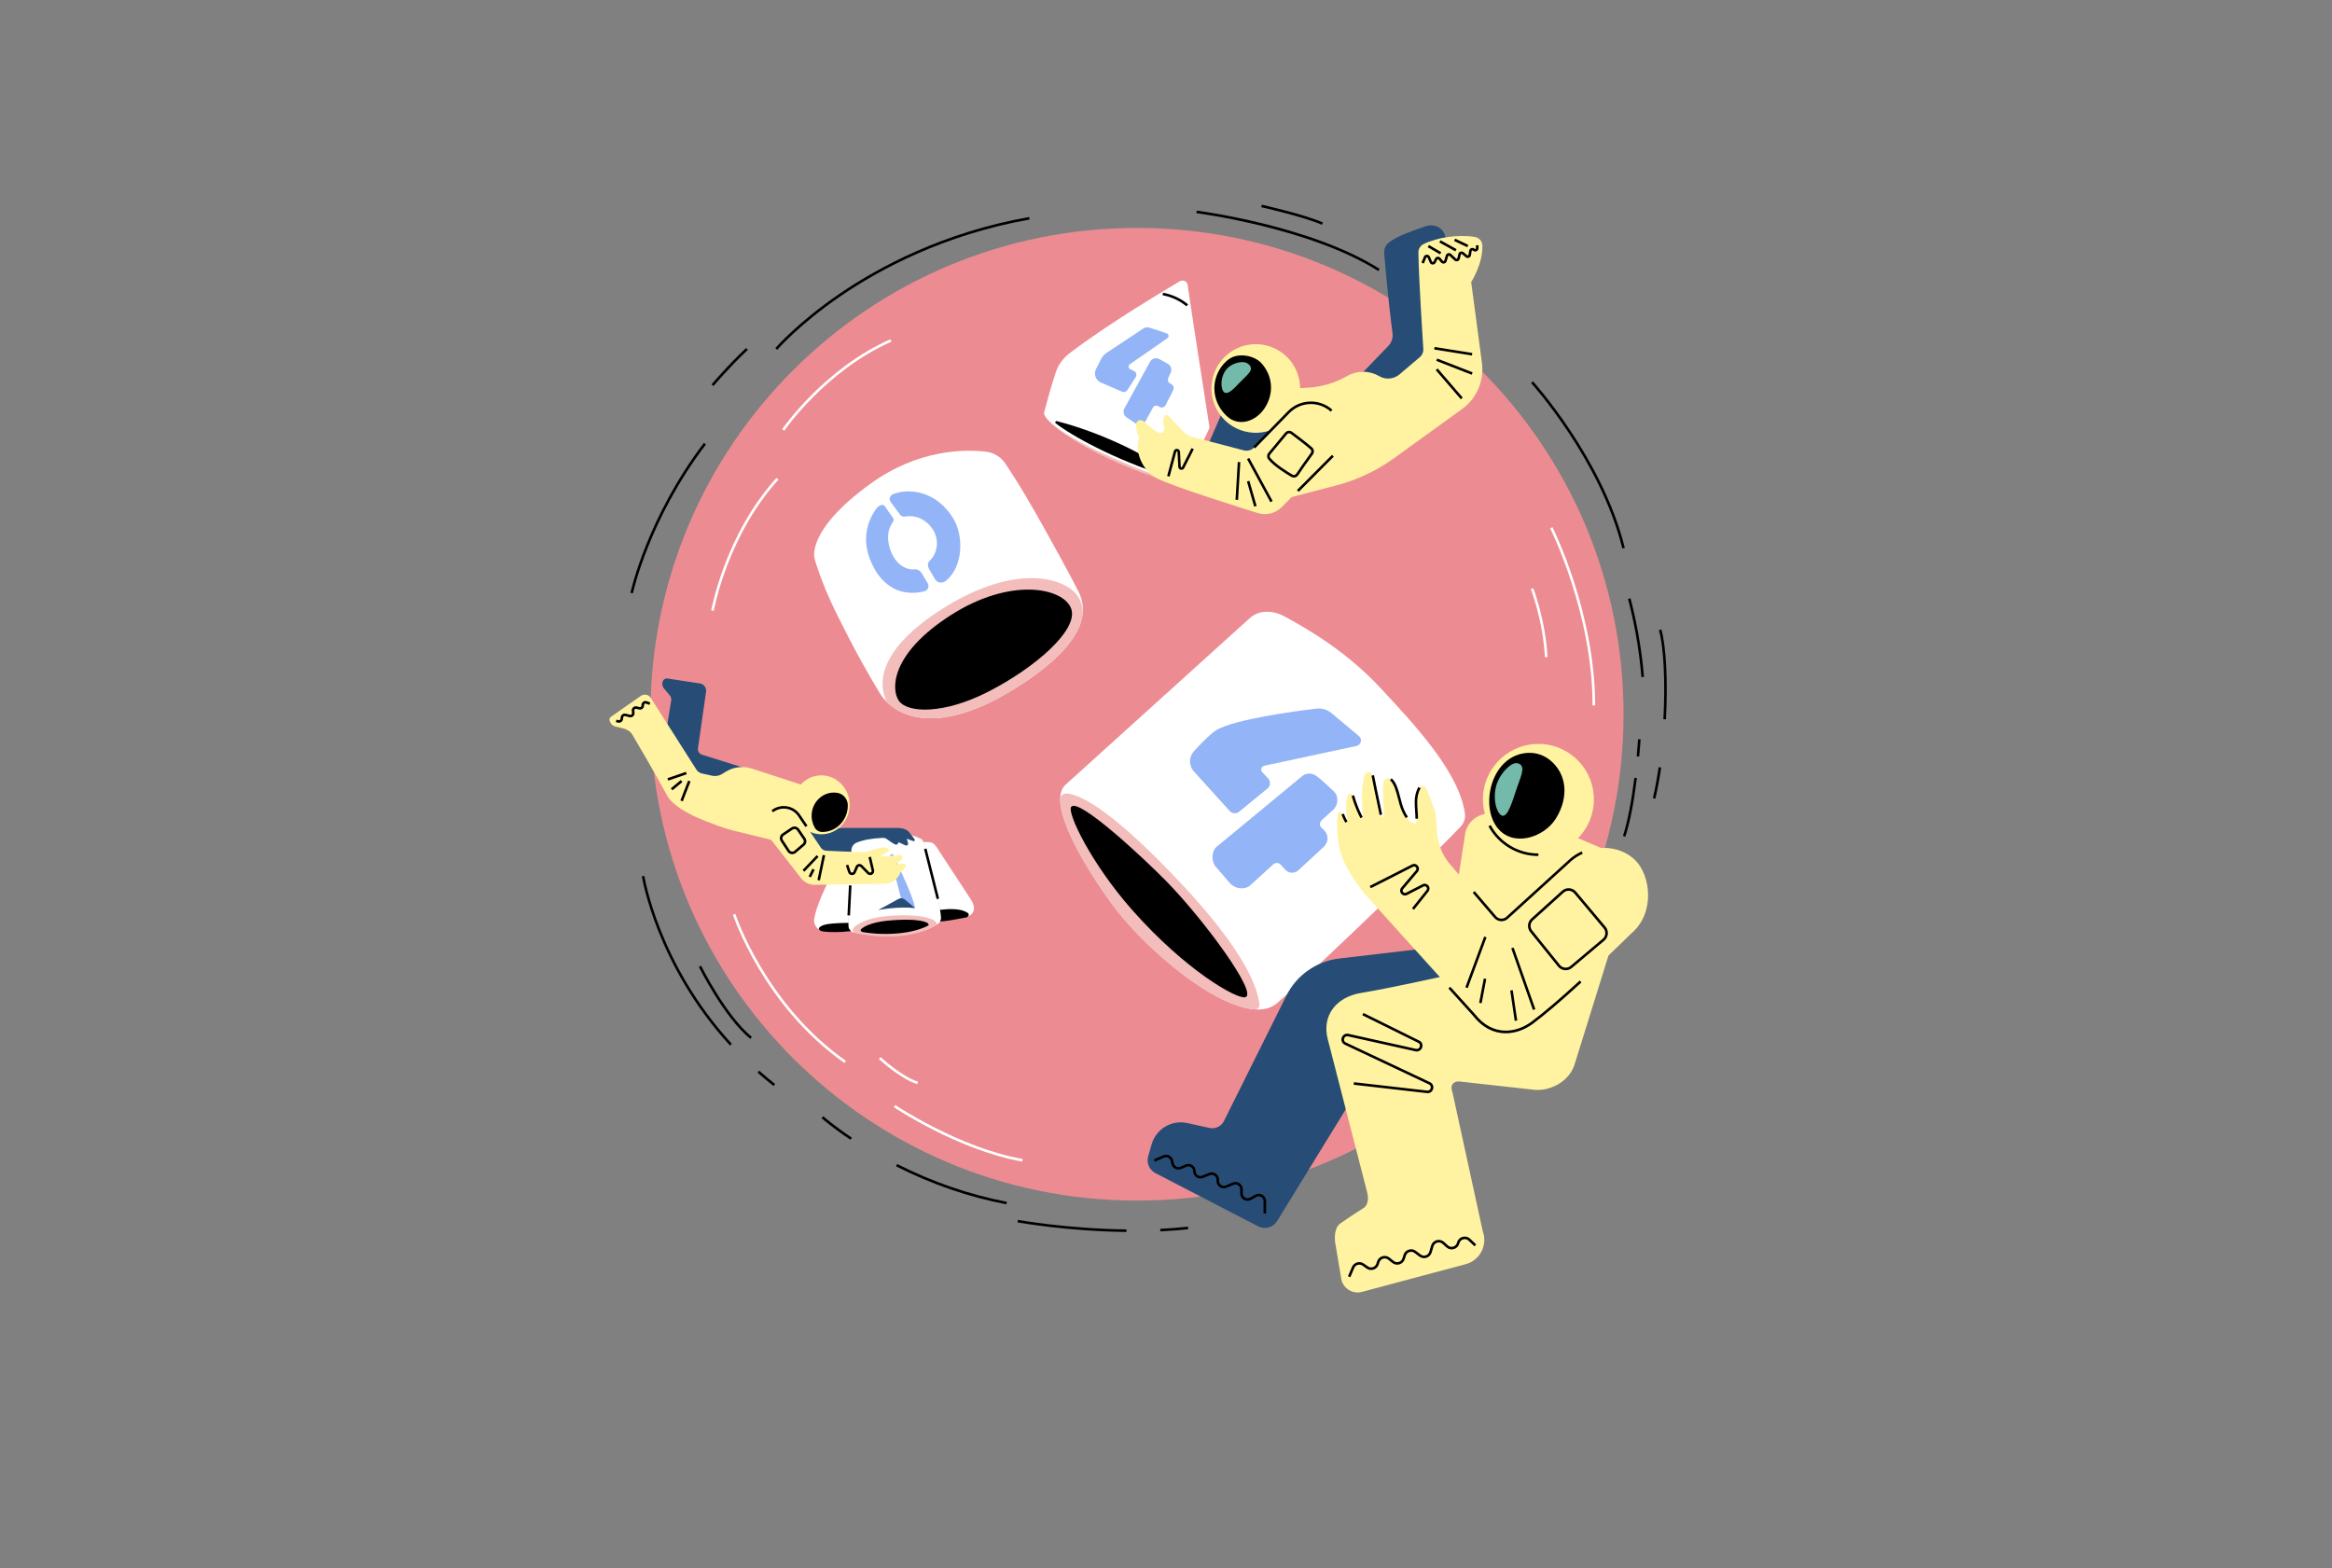 <svg width="1014" height="682" viewBox="0 0 1014 682" fill="none" xmlns="http://www.w3.org/2000/svg">
<rect x="0" y="0" width="1014" height="682" fill="#808080" stroke="none"/>
<g id="Frame 1">
<g id="Moon">
<path d="M494.389 522.047C611.229 522.047 705.947 427.368 705.947 310.577C705.947 193.785 611.229 99.107 494.389 99.107C377.549 99.107 282.832 193.785 282.832 310.577C282.832 427.368 377.549 522.047 494.389 522.047Z" fill="#EC8C92"/>
<path d="M310.371 265.605L309.267 265.415C309.323 265.09 315.14 232.672 337.629 207.811L338.459 208.561C316.188 233.181 310.427 265.286 310.371 265.605Z" fill="white"/>
<path d="M341.026 187.263L340.101 186.636C340.28 186.372 358.281 160.273 387.159 147.54L387.613 148.566C359.037 161.164 341.205 187.005 341.026 187.263Z" fill="white"/>
<path d="M693.595 306.739H692.474C692.474 266.535 674.221 230.095 674.036 229.731L675.034 229.227C675.219 229.591 693.595 266.26 693.595 306.739Z" fill="white"/>
<path d="M671.772 285.777C670.909 269.762 665.692 256.284 665.641 256.149L666.684 255.74C666.734 255.875 672.013 269.515 672.893 285.716L671.772 285.777Z" fill="white"/>
<path d="M275.21 257.986L274.112 257.751C274.179 257.426 281.257 225.176 306.061 192.585L306.952 193.263C282.299 225.658 275.277 257.667 275.21 257.986Z" fill="black"/>
<path d="M310.247 167.858L309.39 167.141C309.457 167.063 316.031 159.231 324.415 151.322L325.183 152.134C316.844 159.999 310.309 167.78 310.247 167.858Z" fill="black"/>
<path d="M337.966 152.095L337.114 151.366C337.209 151.254 346.815 140.163 365.146 127.659C382.054 116.125 410.063 100.989 447.505 94.351L447.701 95.454C410.456 102.059 382.592 117.117 365.779 128.584C347.566 141.003 338.055 151.983 337.966 152.095Z" fill="black"/>
<path d="M705.408 238.503C695.977 200.075 666.05 166.9 665.748 166.57L666.577 165.814C666.88 166.144 696.997 199.537 706.496 238.234L705.408 238.503Z" fill="black"/>
<path d="M713.719 294.449C712.604 280.472 709.937 268.238 707.897 260.435L708.984 260.149C711.035 267.997 713.719 280.299 714.84 294.359L713.719 294.449Z" fill="black"/>
<path d="M719.8 347.274L718.707 347.022C719.671 342.855 720.512 338.334 721.207 333.589L722.316 333.752C721.616 338.524 720.764 343.073 719.8 347.274Z" fill="black"/>
<path d="M724.39 312.784L723.269 312.722C724.149 296.589 723.37 281.033 721.324 274.013L722.4 273.7C724.479 280.831 725.275 296.538 724.39 312.784Z" fill="black"/>
<path d="M706.753 363.822L705.689 363.481C707.656 357.363 709.326 348.849 710.654 338.188L711.764 338.328C710.43 349.056 708.743 357.632 706.753 363.822Z" fill="black"/>
<path d="M712.772 328.968L711.657 328.867C712.066 324.43 712.246 321.483 712.246 321.45L713.366 321.517C713.361 321.545 713.181 324.52 712.772 328.968Z" fill="black"/>
<path d="M599.288 117.856C569.916 99.168 520.723 92.749 520.23 92.687L520.37 91.578C520.493 91.595 532.951 93.197 548.895 97.101C563.623 100.709 584.42 107.073 599.893 116.915L599.288 117.856Z" fill="black"/>
<path d="M574.786 97.74C566.907 94.267 548.598 90.138 548.413 90.099L548.66 89.007C548.845 89.046 567.26 93.197 575.24 96.72L574.786 97.74Z" fill="black"/>
<path d="M336.352 472.235C333.975 470.358 331.627 468.392 329.374 466.398L330.12 465.557C332.361 467.541 334.693 469.496 337.052 471.355L336.352 472.235Z" fill="black"/>
<path d="M317.415 454.645C285.298 419.634 279.144 381.429 279.083 381.048L280.192 380.88C280.248 381.261 286.362 419.141 318.239 453.889L317.415 454.645Z" fill="black"/>
<path d="M326.219 451.749C314.72 442.271 303.971 420.642 303.864 420.423L304.867 419.93C304.974 420.143 315.622 441.559 326.931 450.886L326.219 451.749Z" fill="black"/>
<path d="M437.608 523.677C421.26 520.551 405.109 514.994 389.602 507.157L390.107 506.154C405.524 513.941 421.574 519.464 437.821 522.573L437.608 523.677Z" fill="black"/>
<path d="M369.797 495.611C361.761 490.234 357.261 486.245 357.216 486.206L357.961 485.371C358.006 485.41 362.456 489.354 370.419 494.682L369.797 495.611Z" fill="black"/>
<path d="M504.538 535.446L504.482 534.326C508.629 534.124 512.687 533.81 516.537 533.396L516.66 534.511C512.788 534.931 508.708 535.245 504.538 535.446Z" fill="black"/>
<path d="M489.805 535.704C464.149 535.424 442.651 531.581 442.433 531.542L442.635 530.438C442.848 530.477 464.261 534.309 489.816 534.583L489.805 535.704Z" fill="black"/>
<path d="M367.186 462.208C331.835 437.431 318.811 398.128 318.682 397.736L319.747 397.389C319.875 397.781 332.793 436.736 367.83 461.289L367.186 462.208Z" fill="white"/>
<path d="M444.478 505.079C416.732 500.205 388.952 481.64 388.678 481.45L389.305 480.52C389.58 480.705 417.169 499.141 444.675 503.969L444.478 505.079Z" fill="white"/>
<path d="M398.833 471.406C391.446 469.092 382.53 460.83 382.155 460.482L382.917 459.664C383.006 459.748 392.023 468.101 399.163 470.341L398.833 471.406Z" fill="white"/>
</g>
<g id="base">
<path d="M454.51 181.058C456.735 186.413 482.301 202.888 514.346 211.05L515.298 208.994C502.863 198.099 481.365 187.164 465.404 183.047C459.554 181.54 456.365 180.84 454.51 181.058Z" fill="#F2BDBA"/>
<path d="M512.821 122.407C507.189 125.835 482.693 140.164 465.012 153.643C462.199 155.788 460.103 158.729 458.999 162.09C456.707 169.087 454.65 176.857 454.067 179.109C453.933 179.63 454 180.184 454.269 180.649C455.922 183.562 464.984 193.589 514.357 211.045L525.946 185.988C525.946 185.988 518.627 139.363 516.38 123.79C516.15 122.227 514.351 121.477 512.821 122.407Z" fill="white"/>
<path d="M515.876 133.201C512.939 130.753 509.448 129.129 505.508 128.373L505.721 127.275C509.851 128.07 513.505 129.773 516.593 132.339L515.876 133.201Z" fill="black"/>
<path d="M459.055 184.055C466.122 189.618 484.593 199.735 507.408 207.135L508.159 205.561C498.732 197.555 477.263 187.612 459.514 183.119C458.96 182.979 458.601 183.702 459.055 184.055Z" fill="black"/>
<path d="M490.18 169.625L493.829 163.995C494.445 163.042 494.07 161.765 493.033 161.3L491.509 160.617C490.59 160.202 490.472 158.947 491.301 158.37L507.593 147.083C508.416 146.511 508.232 145.245 507.279 144.926L499.82 142.467C498.934 142.176 497.97 142.304 497.191 142.82L481.152 153.435C480.166 154.085 479.37 154.981 478.832 156.029L476.579 160.421C475.442 162.639 476.417 165.356 478.703 166.342L487.888 170.314C488.723 170.678 489.693 170.381 490.18 169.625ZM509.442 167.137L508.613 166.622C507.873 166.163 507.593 165.227 507.951 164.437L509.05 162.029C509.694 160.617 509.145 158.947 507.789 158.191L504.107 156.141C502.661 155.34 500.84 155.861 500.049 157.312L488.925 177.579C488.185 178.929 488.595 180.621 489.872 181.484L493.812 184.133C495.263 185.108 497.242 184.626 498.088 183.097L501.277 177.288C501.753 176.425 502.851 176.134 503.692 176.644L504.129 176.913C505.088 177.501 506.343 177.142 506.847 176.14L510.137 169.641C510.596 168.751 510.288 167.664 509.442 167.137Z" fill="#93B4F6"/>
</g>
<g id="base_2">
<path d="M354.218 242.988C354.218 242.988 356.852 252.881 363.493 266.292C372.908 285.299 377.503 292.912 382.345 301.074C388.241 311.012 406.242 321.089 440.971 299.584C476.955 277.305 471.468 262.628 469.081 257.52C467.669 254.495 456.208 233.084 446.698 216.833C442.988 210.492 439.485 205.075 437.154 201.579C435.215 198.672 432.099 196.784 428.625 196.392C419.154 195.322 399.091 195.429 378.462 210.369C350.021 230.972 354.218 242.988 354.218 242.988Z" fill="white"/>
<path d="M470.527 268.398C471.474 263.62 469.412 258.735 465.393 255.968C455.205 248.943 435.249 248.641 409.946 264.617C382.144 282.173 381.499 297.029 385.635 305.258C393.739 313.252 411.212 318.008 440.965 299.584C462.289 286.386 469.047 275.854 470.527 268.398Z" fill="#F2BDBA"/>
<path d="M390.841 304.715C387.383 299.769 387.316 284.274 413.269 267.586C439.429 250.764 462.378 255.548 465.752 264.617C469.126 273.686 450.329 290.296 429.392 300.928C410.45 310.552 394.675 310.199 390.841 304.715Z" fill="black"/>
<path d="M387.361 239.711C385.73 235.611 385.68 231.04 387.602 228.043C388.05 227.342 388.874 226.2 388.46 225.483L384.85 220.25C384.088 218.928 382.099 219.757 381.185 220.984C376.685 227.051 375.004 234.955 378.366 243.392C383.304 255.8 392.472 259.43 401.921 257.122C403.451 256.746 404.196 255.015 403.406 253.654L400.649 249.089C400.043 248.041 398.883 247.464 397.673 247.559C393.593 247.89 389.558 245.223 387.361 239.711ZM414.278 225.074C407.133 213.763 395.779 212.038 388.342 214.861C387.042 215.354 386.453 216.861 387.148 218.066L391.206 223.561C391.687 224.39 392.64 224.793 393.576 224.614C397.544 223.847 402.419 225.382 405.631 230.233C408.181 234.087 408.175 240.12 404.129 243.997C403.243 244.848 403.333 246.31 403.949 247.375L406.539 251.839C407.564 253.604 409.856 253.772 411.42 252.467C418.75 246.349 419.288 233.006 414.278 225.074Z" fill="#93B4F6"/>
</g>
<g id="man">
<path d="M629.369 108.292L628.54 103.261C627.85 99.077 623.709 97.027 619.707 98.449C614.462 100.309 607.658 102.516 603.971 105.385C602.508 106.522 601.712 108.314 601.864 110.157C603.214 126.532 604.761 139.293 605.495 144.928C605.753 146.928 605.092 148.939 603.691 150.39L587.327 167.403L603.92 175.884L634.984 146.95L629.369 108.292Z" fill="#274D76"/>
<path d="M520.85 203.277L532.72 177.615C534.776 173.173 539.114 170.232 544.001 169.957L568.597 168.596C574.65 168.26 580.54 166.512 585.797 163.493C590.101 161.022 595.397 161.045 599.678 163.56C602.491 165.212 606.044 164.904 608.533 162.792L617.415 155.252C618.435 154.384 618.984 153.09 618.9 151.757C618.43 144.62 616.933 121.249 616.743 109.855C616.715 108.269 617.606 106.807 619.029 106.113C624.942 103.228 634.2 101.822 641.295 103.032C643.049 103.329 644.422 104.768 644.534 106.544C645.01 114.319 639.697 122.649 639.697 122.649L644.377 157.812C645.408 165.565 642.096 173.257 635.758 177.839L606.207 199.193C603.965 200.812 601.634 202.313 599.224 203.675C593.502 206.918 587.383 209.405 581.022 211.069L558.375 216.99L520.85 203.277Z" fill="#FFF3A1"/>
<path d="M531.033 180.22L544.791 178.136L555.484 189.491L534.759 209.204L523.798 196.824L531.033 180.22Z" fill="#274D76"/>
<path d="M564.69 173.792C567.383 163.495 561.215 152.966 550.914 150.274C540.613 147.583 530.079 153.748 527.387 164.045C524.694 174.342 530.862 184.871 541.163 187.563C551.464 190.254 561.998 184.089 564.69 173.792Z" fill="#FFF3A1"/>
<path d="M578.993 178.578C573.602 173.766 565.381 174.052 560.331 179.217L545.323 194.577C544.152 195.776 542.426 196.252 540.806 195.826L518.496 189.972C516.955 189.569 515.56 188.74 514.467 187.581L508.061 180.791C507.529 180.225 506.57 180.326 506.229 181.021C505.876 181.732 505.657 182.897 506.021 184.785C506.828 188.987 504.39 188.975 501.913 186.992C500.636 185.973 498.657 184.382 497.043 183.077C495.816 182.085 494.006 182.97 494 184.544C493.989 186.46 494.264 188.656 495.368 189.883C493.115 196.639 496.898 204.661 502.889 207.898C509.804 211.635 547.077 223.147 547.077 223.147C550.698 224.217 554.615 223.214 557.277 220.542L579.565 198.168C585.034 192.689 584.771 183.738 578.993 178.578Z" fill="#FFF3A1"/>
<path d="M534.384 156.149C531.997 157.879 530.136 160.372 529.032 163.341C526.544 170.036 528.892 177.228 534.137 181.525C536.962 183.838 541.271 184.387 545.553 181.743C548.338 180.024 550.446 177.256 551.667 173.974C553.808 168.221 552.362 162.255 548.54 157.98C545.402 154.479 538.363 153.258 534.384 156.149Z" fill="black"/>
<path d="M562.612 207.669C562.225 207.669 561.833 207.568 561.474 207.361C558.728 205.764 553.774 202.644 551.449 199.748C550.793 198.93 550.81 197.737 551.499 196.908L558.779 188.135C559.547 187.205 560.908 187.043 561.878 187.76C564.164 189.457 568.328 192.594 570.542 194.555C571.433 195.345 571.573 196.656 570.867 197.608C568.323 201.047 565.784 204.767 564.501 206.672C564.058 207.316 563.341 207.669 562.612 207.669ZM560.522 188.432C560.191 188.432 559.86 188.572 559.636 188.847L552.356 197.619C552.009 198.039 551.992 198.633 552.323 199.042C554.621 201.904 559.883 205.137 562.04 206.392C562.562 206.694 563.229 206.543 563.565 206.044C564.859 204.128 567.404 200.398 569.959 196.936C570.312 196.454 570.245 195.787 569.791 195.389C567.611 193.457 563.475 190.342 561.2 188.656C560.998 188.505 560.757 188.432 560.522 188.432Z" fill="black"/>
<path d="M543.204 199.116L542.219 199.651L552.388 218.379L553.373 217.845L543.204 199.116Z" fill="black"/>
<path d="M543.268 209.069L542.19 209.379L545.331 220.297L546.408 219.988L543.268 209.069Z" fill="black"/>
<path d="M538.199 200.892L537.227 217.3L538.346 217.366L539.318 200.958L538.199 200.892Z" fill="black"/>
<path d="M508.577 207.254L507.495 206.963L510.376 196.196C510.555 195.518 511.166 195.098 511.866 195.171C512.561 195.244 513.071 195.787 513.111 196.482L513.43 202.93C513.441 203.109 513.565 203.165 513.643 203.182C513.721 203.198 513.856 203.204 513.94 203.042L518.098 194.841L519.096 195.345L514.943 203.546C514.652 204.117 514.041 204.408 513.413 204.274C512.786 204.14 512.348 203.624 512.315 202.986L511.995 196.538C511.984 196.336 511.838 196.291 511.754 196.286C511.67 196.275 511.519 196.291 511.469 196.482L508.577 207.254Z" fill="black"/>
<path d="M623.793 150.876L623.617 151.982L640.02 154.596L640.197 153.489L623.793 150.876Z" fill="black"/>
<path d="M624.92 155.894L624.512 156.938L639.912 162.95L640.32 161.906L624.92 155.894Z" fill="black"/>
<path d="M625.137 160.221L624.287 160.952L635.177 173.601L636.027 172.87L625.137 160.221Z" fill="black"/>
<path d="M622.991 115.042C622.975 115.042 622.963 115.042 622.947 115.042C622.375 115.025 621.882 114.689 621.658 114.168L620.75 112.062C620.671 111.883 620.514 111.86 620.447 111.86C620.447 111.86 620.447 111.86 620.441 111.86C620.374 111.86 620.212 111.883 620.139 112.068L619.125 114.6L618.082 114.185L619.096 111.653C619.315 111.104 619.836 110.751 620.425 110.74C620.43 110.74 620.436 110.74 620.441 110.74C621.024 110.74 621.546 111.082 621.775 111.614L622.683 113.72C622.756 113.894 622.913 113.916 622.98 113.922C623.042 113.922 623.199 113.911 623.283 113.737L623.938 112.426C624.157 111.989 624.577 111.692 625.059 111.636C625.547 111.575 626.023 111.759 626.337 112.135L627.419 113.395C627.536 113.53 627.682 113.513 627.738 113.502C627.794 113.49 627.934 113.446 627.985 113.272L628.64 111.082C628.786 110.6 629.162 110.23 629.655 110.096C630.142 109.961 630.658 110.09 631.022 110.437L633.141 112.42C633.264 112.538 633.41 112.516 633.466 112.493C633.522 112.476 633.651 112.42 633.69 112.252L634.104 110.46C634.222 109.961 634.575 109.569 635.063 109.407C635.55 109.244 636.072 109.351 636.458 109.681L637.977 110.975C638.111 111.087 638.252 111.054 638.308 111.031C638.364 111.009 638.493 110.947 638.521 110.774L638.806 108.998C638.89 108.471 639.26 108.034 639.765 107.861C640.275 107.687 640.829 107.805 641.222 108.169C641.367 108.303 641.519 108.253 641.58 108.23C641.642 108.202 641.777 108.124 641.777 107.928V106.651H642.897V107.928C642.897 108.516 642.567 109.02 642.029 109.255C641.491 109.491 640.891 109.39 640.46 108.992C640.331 108.869 640.185 108.902 640.129 108.925C640.073 108.942 639.938 109.009 639.91 109.183L639.625 110.958C639.54 111.479 639.193 111.905 638.694 112.09C638.196 112.275 637.657 112.18 637.254 111.832L635.735 110.538C635.606 110.432 635.472 110.46 635.416 110.477C635.365 110.493 635.237 110.555 635.197 110.718L634.783 112.51C634.665 113.02 634.295 113.418 633.791 113.574C633.286 113.726 632.759 113.602 632.373 113.244L630.254 111.261C630.131 111.149 629.997 111.171 629.941 111.182C629.885 111.199 629.756 111.25 629.711 111.407L629.055 113.597C628.904 114.107 628.483 114.488 627.968 114.6C627.447 114.712 626.909 114.527 626.567 114.123L625.485 112.863C625.379 112.74 625.25 112.745 625.194 112.751C625.143 112.757 625.009 112.79 624.936 112.93L624.28 114.241C624.039 114.734 623.546 115.042 622.991 115.042Z" fill="black"/>
<path d="M621.351 106.526L620.786 107.494L626.135 110.612L626.7 109.645L621.351 106.526Z" fill="black"/>
<path d="M626.387 104.465L625.843 105.445L632.795 109.305L633.339 108.325L626.387 104.465Z" fill="black"/>
<path d="M632.743 103.777L632.263 104.789L637.984 107.502L638.465 106.49L632.743 103.777Z" fill="black"/>
<path d="M538.963 166.445C536.088 169.52 532.854 172.887 531.526 169.38C530.702 167.201 531.089 163.364 533.162 160.736C534.793 158.664 537.718 157.487 540.223 157.448C541.524 157.431 542.65 157.924 543.379 158.837C545.217 161.162 542.185 162.994 538.963 166.445Z" fill="#74BAAB"/>
<path d="M545.727 194.969L544.925 194.185L559.933 178.825C565.201 173.43 573.742 173.139 579.369 178.158L578.623 178.993C573.445 174.371 565.588 174.64 560.74 179.603L545.727 194.969Z" fill="black"/>
<path d="M579.166 197.779L563.938 213.074L564.732 213.864L579.96 198.57L579.166 197.779Z" fill="black"/>
</g>
<g id="base_3">
<path d="M407.087 387.927C404.947 379.771 402.565 369.262 401.31 365.693C401.259 365.553 401.085 365.167 400.956 365.083C399.83 364.332 393.217 361.167 385.562 362.444C383.191 362.842 375.054 362.086 371.798 364.556C370.789 365.318 370.408 366.606 370.319 367.867C369.859 374.662 368.727 395.658 368.917 402.744C368.951 404.016 369.825 405.158 371.075 405.41C384.867 408.217 400.906 406.923 408.051 401.528C408.842 400.929 409.284 399.982 409.195 398.991C409.015 397.092 408.522 393.389 407.087 387.927Z" fill="white"/>
<path d="M362.736 378.46C362.736 378.46 355.165 391.826 354.027 399.725C353.663 402.268 355.518 404.604 358.073 404.906C360.337 405.17 363.84 405.298 369.114 404.878C368.351 402.497 370.089 381.334 370.834 372.78C370.935 371.631 369.517 371.015 368.738 371.867L362.736 378.46Z" fill="white"/>
<path d="M388.582 372.091C390.202 375.463 396.316 388.33 397.622 393.495C397.785 394.134 397.28 394.739 396.624 394.7C390.645 394.302 384.873 395.176 382.412 395.624C381.785 395.736 381.224 395.226 381.275 394.593L382.945 373.984C382.973 373.62 383.208 373.301 383.544 373.166L387.338 371.62C387.815 371.424 388.358 371.631 388.582 372.091Z" fill="white"/>
<path d="M396.215 389.333C393.447 382.096 388.185 371.273 388.185 371.273L386.946 371.777L392.819 394.599C394.45 394.582 396.154 394.683 397.857 394.845C397.779 393.759 397.134 391.748 396.215 389.333Z" fill="#93B4F6"/>
<path d="M397.863 394.845C397.857 394.75 393.34 391.086 393.34 391.086C392.567 390.498 391.525 390.42 390.678 390.885L381.852 395.719C383.981 395.31 390.919 394.173 397.863 394.845Z" fill="#274D76"/>
<path d="M368.895 401.282C366.614 401.276 364.21 401.4 361.806 401.59C356.392 402.021 355.664 403.724 356.174 404.245C356.65 404.733 357.373 404.996 358.073 405.074C360.337 405.338 365.011 405.489 369.988 404.906C368.895 403.702 368.901 403.119 368.895 401.282Z" fill="black"/>
<path d="M406.964 367.928C405.345 365.929 404.42 366.175 401.461 366.13C402.716 370.466 404.902 379.603 407.087 387.933C409.273 396.257 409.284 400.492 409.284 400.492C412.03 400.128 414.244 399.719 419.618 398.817C424.006 398.078 424.399 394.448 422.129 391.086L406.964 367.928Z" fill="white"/>
<path d="M407.138 402.173C407.452 401.377 406.936 400.582 405.619 399.932C403.002 398.632 397.88 397.613 387.899 398.173C378.697 398.688 374.028 400.963 371.68 402.968C370.425 404.044 370.509 404.873 371.619 405.545C385.45 408.9 399.757 407.029 407.138 402.173Z" fill="#F2BDBA"/>
<path d="M420.19 398.918C421.3 398.632 421.473 397.445 420.896 397.03C420.65 396.856 420.358 396.677 420.011 396.498C417.281 395.097 412.921 395.114 408.752 395.613C409.279 398.851 409.374 399.629 408.78 400.727C412.176 400.492 419.859 399.002 420.19 398.918Z" fill="black"/>
<path d="M403.714 402.374C403.955 401.853 403.523 401.343 402.447 400.946C400.301 400.156 396.126 399.59 388.028 400.15C380.563 400.666 376.814 402.24 374.936 403.59C373.933 404.312 374.012 404.856 374.931 405.265C386.218 407.181 397.801 405.679 403.714 402.374Z" fill="black"/>
<path d="M369.147 384.959L368.483 398.006L369.602 398.063L370.266 385.016L369.147 384.959Z" fill="black"/>
<path d="M402.877 368.964L401.79 369.237L407.269 390.966L408.356 390.692L402.877 368.964Z" fill="black"/>
</g>
<g id="man_2">
<path d="M328.03 335.283L305.244 328.163C304.061 327.793 303.321 326.617 303.495 325.39L307.015 300.781C307.261 299.044 306.056 297.437 304.319 297.185L290.084 295.011C289.417 294.916 287.983 295.414 287.983 297.33C287.983 298.266 288.241 298.787 288.717 299.358L291.289 302.456C291.771 303.033 291.979 303.795 291.855 304.534L288.812 323.356L299.23 345.534L324.544 348.24L328.03 335.283Z" fill="#274D76"/>
<path d="M283.012 303.531L302.817 334.672C303.349 335.512 304.201 336.106 305.171 336.325L309.609 337.311C311.083 337.636 312.624 337.378 313.908 336.594L315.623 335.546C319.024 333.462 323.166 332.975 326.96 334.213L354.129 343.069L346.188 367.824L319.4 361.292C317.074 360.726 314.788 360.032 312.54 359.208C309.2 357.987 304.313 356.122 301.338 354.66C293.665 350.89 291.149 347.954 289.899 345.613C285.926 338.168 276.108 321.295 274.869 319.301C273.261 316.713 269.724 316.489 267.847 316.001C266.687 315.699 265.835 315.189 265.364 314.085L265.123 313.525C264.838 312.859 265.062 312.085 265.656 311.671L278.669 302.585C280.115 301.576 282.115 302.008 283.012 303.531Z" fill="#FFF3A1"/>
<path d="M366.245 360.015L390.22 359.998C392.175 359.987 394.193 360.57 395.224 361.751C395.841 362.457 396.939 363.981 397.522 364.715C397.925 365.23 397.78 365.897 397.197 365.757L394.288 364.715L394.804 366.496C395.157 367.46 394.277 367.897 393.532 367.521L390.634 366.155C390.707 366.961 389.855 367.533 389.132 367.157C387.799 366.463 387.289 366.015 385.445 364.76C384.985 364.452 384.442 364.295 383.887 364.323C378.944 364.569 375.458 365.185 372.443 366.418C370.207 367.331 370.151 369.656 370.112 370.384C370.045 371.611 368.386 375.286 368.386 375.286L352.778 372.076L350.015 361.69L366.245 360.015Z" fill="#274D76"/>
<path d="M357.133 362.782C363.929 362.782 369.439 357.044 369.439 349.965C369.439 342.887 363.929 337.148 357.133 337.148C350.336 337.148 344.826 342.887 344.826 349.965C344.826 357.044 350.336 362.782 357.133 362.782Z" fill="#FFF3A1"/>
<path d="M352.958 353.73C352.75 355.965 353.249 358.066 354.241 359.83C354.908 361.012 356.163 361.774 357.525 361.774C357.531 361.774 357.542 361.774 357.547 361.774C363.678 361.774 368.649 356.598 368.649 350.212C368.649 350.201 368.649 350.184 368.649 350.172C368.638 347.478 366.71 345.187 364.16 344.761C363.381 344.632 362.569 344.599 361.734 344.671C357.127 345.092 353.4 348.94 352.958 353.73Z" fill="black"/>
<path d="M392.663 375.493L390.018 375.801C389.805 375.823 389.698 375.554 389.867 375.426L392.086 373.751C392.954 373.095 392.433 371.717 391.352 371.801C388.947 371.986 385.848 372.244 383.635 372.479C383.27 372.518 383.108 372.025 383.427 371.84C384.419 371.275 384.941 371 385.972 370.423C387.446 369.594 385.994 368.429 384.307 368.491C381.152 368.614 378.008 370.513 375.615 370.513C371.289 370.513 359.313 369.93 359.313 369.93C358.366 369.897 357.486 369.415 356.953 368.631L347.224 354.239C344.501 350.643 339.362 349.976 335.814 352.761C332.446 355.399 331.723 360.211 334.172 363.723L348.418 381.969C349.735 383.655 351.736 384.674 353.877 384.747L384.896 384.277C388.594 384.282 391.195 380.932 391.525 379.19C392.478 378.546 393.156 377.84 393.644 377.201C394.21 376.451 393.605 375.381 392.663 375.493Z" fill="#FFF3A1"/>
<path d="M344.478 371.42C344.361 371.42 344.243 371.415 344.125 371.398C343.425 371.297 342.803 370.899 342.416 370.306L339.479 365.807C338.745 364.687 339.054 363.163 340.169 362.418L344.086 359.791C345.207 359.04 346.731 359.337 347.488 360.446L350.206 364.424C350.918 365.466 350.727 366.866 349.769 367.684L346.076 370.832C345.627 371.219 345.061 371.42 344.478 371.42ZM345.459 360.502C345.201 360.502 344.944 360.575 344.714 360.726L340.796 363.354C340.191 363.763 340.023 364.586 340.421 365.202L343.358 369.701C343.571 370.025 343.907 370.238 344.288 370.294C344.675 370.35 345.056 370.238 345.347 369.986L349.04 366.838C349.561 366.39 349.668 365.628 349.276 365.062L346.558 361.085C346.311 360.704 345.885 360.502 345.459 360.502Z" fill="black"/>
<path d="M355.102 371.846L348.967 378.274L349.778 379.047L355.913 372.619L355.102 371.846Z" fill="black"/>
<path d="M353.233 377.738L351.598 381.042L352.602 381.539L354.238 378.235L353.233 377.738Z" fill="black"/>
<path d="M357.717 371.726L355.43 382.636L356.527 382.866L358.814 371.956L357.717 371.726Z" fill="black"/>
<path d="M370.476 380.535C370.448 380.535 370.426 380.535 370.398 380.535C369.652 380.501 369.019 380.025 368.784 379.319L367.786 376.305L368.851 375.952L369.848 378.966C369.983 379.364 370.336 379.414 370.443 379.414C370.549 379.414 370.908 379.403 371.076 379.016L372.045 376.748C372.281 376.199 372.768 375.807 373.357 375.7C373.945 375.594 374.539 375.779 374.954 376.204L377.885 379.207C378.143 379.47 378.456 379.442 378.669 379.325C378.882 379.207 379.079 378.955 378.994 378.596L377.633 372.77L378.725 372.518L380.087 378.344C380.272 379.128 379.919 379.918 379.213 380.305C378.501 380.691 377.649 380.563 377.083 379.986L374.152 376.983C373.996 376.82 373.777 376.753 373.564 376.798C373.345 376.837 373.166 376.983 373.082 377.185L372.113 379.453C371.827 380.12 371.193 380.535 370.476 380.535Z" fill="black"/>
<path d="M298.232 335.622L290.206 338.375L290.57 339.435L298.596 336.682L298.232 335.622Z" fill="black"/>
<path d="M296.012 339.194L291.697 342.786L292.414 343.647L296.729 340.054L296.012 339.194Z" fill="black"/>
<path d="M299.21 339.411L295.856 348.036L296.901 348.442L300.255 339.816L299.21 339.411Z" fill="black"/>
<path d="M269.147 314.276C269.024 314.276 268.895 314.265 268.772 314.237L267.802 314.024L268.043 312.931L269.013 313.144C269.192 313.183 269.377 313.144 269.523 313.043C269.674 312.937 269.769 312.78 269.792 312.595L269.893 311.811C269.96 311.312 270.234 310.864 270.649 310.579C271.064 310.293 271.585 310.203 272.073 310.321L274 310.797C274.208 310.847 274.421 310.797 274.578 310.657C274.74 310.517 274.819 310.315 274.802 310.102L274.707 309.027C274.656 308.455 274.875 307.907 275.306 307.531C275.738 307.156 276.309 307.01 276.87 307.145L278.131 307.442C278.338 307.492 278.545 307.436 278.708 307.296C278.865 307.156 278.949 306.954 278.926 306.741C278.865 306.125 279.123 305.537 279.616 305.162C280.109 304.786 280.748 304.697 281.325 304.921L282.771 305.475L282.367 306.523L280.922 305.968C280.709 305.884 280.479 305.918 280.294 306.058C280.109 306.198 280.019 306.411 280.042 306.64C280.098 307.217 279.879 307.761 279.448 308.142C279.016 308.523 278.439 308.668 277.878 308.534L276.618 308.237C276.41 308.192 276.203 308.243 276.04 308.377C275.883 308.517 275.799 308.713 275.822 308.926L275.917 310.002C275.967 310.573 275.743 311.133 275.306 311.503C274.869 311.873 274.281 312.018 273.726 311.878L271.798 311.402C271.619 311.357 271.434 311.391 271.277 311.497C271.12 311.604 271.025 311.761 270.997 311.951L270.896 312.735C270.828 313.223 270.565 313.665 270.156 313.951C269.865 314.164 269.511 314.276 269.147 314.276Z" fill="black"/>
<path d="M350.183 359.617L346.765 354.559C345.56 352.968 343.772 351.931 341.76 351.668C339.749 351.411 337.759 351.954 336.162 353.203L335.473 352.324C337.311 350.884 339.592 350.257 341.906 350.559C344.221 350.862 346.266 352.049 347.678 353.909L351.114 358.99L350.183 359.617Z" fill="black"/>
</g>
<g id="base_4">
<path d="M463.231 341.299L543.404 268.8C547.545 265.052 553.603 265.349 558.507 268.021C568.421 273.427 585.424 283.09 600.589 299.515C613.321 313.307 634.477 335.204 636.977 353.741C637.262 355.864 636.523 357.993 635.037 359.533C610.592 384.848 560.866 431.472 555.307 436.211C542.148 447.432 508.025 422.1 488.584 399.514C480.463 390.086 453.07 350.878 463.231 341.299Z" fill="white"/>
<path d="M513.909 384.529C485.776 354.469 471.11 345.803 463.948 345.002C462.362 344.823 460.989 346.061 461 347.657C461.084 362.301 481.719 391.548 488.578 399.525C504.236 417.725 529.438 437.707 545.522 438.912C546.755 439.001 547.753 437.931 547.612 436.71C546.637 428.117 539.845 412.241 513.909 384.529Z" fill="#F2BDBA"/>
<path d="M590.888 320.063L579.024 310.131C577.163 308.573 574.748 307.851 572.338 308.142C562.727 309.296 537.598 312.674 529.175 317.301C526.053 319.015 519.295 326.499 519.295 326.499C516.846 329.037 516.834 333.053 519.272 335.608L534.695 352.643C535.765 353.825 537.57 353.959 538.803 352.951L551.132 342.857C552.466 341.764 552.6 339.77 551.423 338.504L548.941 335.849C547.949 334.919 548.408 333.255 549.742 332.969L589.834 324.365C591.829 323.922 592.463 321.379 590.888 320.063ZM572.411 337.434C570.483 336.067 568.085 335.949 566.269 337.451L529.023 368.199C526.782 370.048 526.642 374.546 528.541 376.748C530.015 378.456 532.986 381.862 534.426 383.61C537.088 386.842 541.459 386.943 543.605 384.988L553.659 375.829C554.573 375 555.985 375.056 556.826 375.958L558.955 378.243C560.463 379.823 562.951 379.902 564.554 378.423L575.656 368.171C577.757 366.228 577.774 362.911 575.684 360.951L574.658 359.987C573.7 359.091 573.711 357.561 574.681 356.682L579.792 352.027C581.697 350.29 582.375 346.397 579.971 344.128C579.977 344.128 574.905 339.21 572.411 337.434Z" fill="#93B4F6"/>
<path d="M465.797 350.822C469.003 346.767 497.326 373.179 506.926 382.966C523.358 399.71 547.22 432.116 541.47 433.629C537.889 434.57 515.736 422.168 492.35 395.744C474.557 375.633 463.819 353.326 465.797 350.822Z" fill="black"/>
</g>
<g id="man_3">
<g id="Group">
<path id="Vector" d="M643.096 409.651L582.319 416.788C572.461 417.947 563.842 423.981 559.386 432.848L532.184 487.483C531.024 489.791 528.446 491.018 525.924 490.463L516.257 488.335C509.476 486.839 502.7 490.861 500.767 497.527L499.254 502.754C498.413 505.65 499.736 508.731 502.414 510.12L547.04 533.239C549.999 534.768 553.636 533.743 555.357 530.892L600.207 457.883L662.195 453.978L643.096 409.651Z" fill="#274D76"/>
</g>
<g id="Group_2">
<path id="Vector_2" d="M698.19 369.598L708.278 386.963L684.74 462.588C682.532 470.257 673.756 475.041 665.877 473.731L635.58 470.369C631.691 469.72 630.296 471.714 631.658 475.411L644.732 535.379C646.951 541.412 643.51 548.045 637.295 549.709L592.215 561.752C587.85 562.918 583.49 559.87 583.092 555.372L580.497 539.894C580.391 538.712 580.054 533.967 582.739 532.051C586.662 529.251 592.826 525.329 592.826 525.329C594.905 524.214 595.118 520.881 594.508 518.607L577.381 452.035C574.585 441.621 581.069 433.548 591.711 431.778C605.161 429.538 627.578 424.496 627.578 424.496L637.178 361.895C638.439 356.926 643.028 353.526 648.156 353.773L662.884 354.473L698.19 369.598Z" fill="#FFF3A1"/>
</g>
<g id="Group_3">
<g id="Group_4">
<path id="Vector_3" d="M692.404 353.14C695.466 340.178 687.436 327.189 674.468 324.129C661.501 321.068 648.507 329.095 645.445 342.057C642.383 355.019 650.413 368.007 663.38 371.068C676.347 374.129 689.342 366.102 692.404 353.14Z" fill="#FFF3A1"/>
</g>
</g>
<g id="Group_5">
<g id="Group_6">
<path id="Vector_4" d="M711.024 374.034C703.581 366.713 690.86 367.15 683.014 373.872L655.201 399.192C653.676 400.458 651.418 400.262 650.135 398.755L630.43 375.732C627.258 372.018 625.342 367.402 624.949 362.539L624.238 353.761C624.187 353.168 624.047 352.585 623.812 352.036L620.219 342.793C619.726 341.521 618.011 341.364 617.266 342.507C616.257 344.059 615.708 346.395 615.708 348.714C615.708 353.196 616.762 358.036 615.08 358.036C612.839 358.036 610.177 353.633 609.039 349.498C607.733 344.742 607.083 340.95 604.78 338.844C603.738 337.891 601.883 338.519 601.597 340.104C600.93 343.756 601.698 350.636 601.759 354.54C601.776 355.66 600.773 355.638 600.465 354.277C599.518 350.059 596.934 337.169 596.934 337.169C596.525 335.471 594.183 335.275 593.504 336.889C591.565 341.521 592.288 351.599 592.641 355.347C592.675 355.677 592.227 355.812 592.075 355.52C591.139 353.773 589.486 350.333 588.304 345.952C588.04 344.978 586.707 344.765 586.213 345.644C584.728 348.316 585.485 354.697 585.883 357.319C585.922 357.565 585.586 357.677 585.462 357.464C584.818 356.333 584.325 355.263 583.826 353.985C583.182 352.333 581.797 353.28 581.68 354.327C581.287 357.862 581.086 362.915 582.588 369.39C583.131 371.726 585.098 378.734 593.914 389.271L640.989 441.369C649.395 452.012 660.166 449.206 666.207 444.73C681.339 433.526 709.27 405.926 709.27 405.926C719.895 396.963 717.67 380.572 711.024 374.034Z" fill="#FFF3A1"/>
</g>
</g>
<path id="Vector_5" d="M680.801 421.885C680.66 421.885 680.52 421.88 680.375 421.863C679.209 421.751 678.161 421.185 677.427 420.278L665.35 405.293C663.915 403.511 664.123 400.918 665.815 399.383L679.164 387.322C680.044 386.527 681.176 386.134 682.353 386.218C683.535 386.302 684.6 386.846 685.362 387.748L698.14 402.968C699.67 404.789 699.429 407.511 697.613 409.04L683.569 420.86C682.784 421.533 681.815 421.885 680.801 421.885ZM666.572 400.217C665.316 401.355 665.165 403.27 666.224 404.593L678.301 419.577C678.845 420.25 679.618 420.67 680.481 420.754C681.344 420.838 682.185 420.575 682.846 420.02L696.89 408.2C698.235 407.069 698.409 405.052 697.282 403.702L684.505 388.482C683.945 387.809 683.149 387.406 682.274 387.35C681.4 387.294 680.56 387.58 679.915 388.168L666.572 400.217Z" fill="black"/>
<path id="Vector_6" d="M614.828 395.607L613.954 394.907L620.248 387.014C620.617 386.549 620.489 386.062 620.242 385.759C619.995 385.457 619.541 385.233 619.009 385.501L611.897 389.159C610.967 389.636 609.913 389.406 609.263 388.594C608.613 387.781 608.636 386.7 609.308 385.905L615.635 378.437C616.028 377.973 615.899 377.474 615.652 377.166C615.4 376.858 614.946 376.622 614.408 376.908L596.077 386.235L595.567 385.238L613.892 375.911C614.812 375.424 615.876 375.648 616.526 376.46C617.182 377.278 617.165 378.359 616.493 379.16L610.166 386.627C609.773 387.087 609.897 387.585 610.143 387.893C610.39 388.202 610.844 388.437 611.382 388.162L618.488 384.504C619.401 384.034 620.449 384.252 621.099 385.042C621.749 385.832 621.755 386.907 621.116 387.709L614.828 395.607Z" fill="black"/>
<path id="Vector_7" d="M645.338 407.222L637.158 429.272L638.209 429.661L646.389 407.612L645.338 407.222Z" fill="black"/>
<path id="Vector_8" d="M658.172 412.012L657.115 412.384L666.55 439.181L667.607 438.809L658.172 412.012Z" fill="black"/>
<path id="Vector_9" d="M657.782 430.563L656.673 430.727L658.619 443.9L659.728 443.736L657.782 430.563Z" fill="black"/>
<path id="Vector_10" d="M645.171 425.484L643.155 436.039L644.256 436.249L646.272 425.694L645.171 425.484Z" fill="black"/>
<path id="Vector_11" d="M620.713 475.355L620.651 475.35L588.606 471.686L588.735 470.571L620.746 474.229C621.52 474.218 621.94 473.686 622.08 473.193C622.22 472.694 622.125 472.011 621.441 471.607L584.566 454.208C583.417 453.525 582.985 452.242 583.467 451.054C583.949 449.867 585.16 449.245 586.404 449.547L615.652 456.051C616.493 456.253 617.048 455.76 617.272 455.272C617.49 454.796 617.513 454.074 616.863 453.57L592.361 441.464L592.86 440.461L617.49 452.64C618.645 453.486 618.723 454.808 618.292 455.743C617.86 456.679 616.801 457.474 615.406 457.144L586.157 450.64C585.278 450.427 584.723 450.959 584.51 451.48C584.297 451.995 584.325 452.763 585.093 453.222L621.968 470.622C623.022 471.249 623.47 472.364 623.162 473.495C622.842 474.627 621.884 475.355 620.713 475.355Z" fill="black"/>
<path id="Vector_12" d="M587.155 555.383L586.124 554.946L587.839 550.913C588.253 549.938 589.072 549.216 590.092 548.924C591.112 548.633 592.187 548.818 593.056 549.428L594.838 550.683C595.46 551.12 596.228 551.238 596.951 550.991C597.674 550.75 598.218 550.196 598.453 549.473L598.761 548.515C599.109 547.423 599.977 546.577 601.07 546.247C602.163 545.916 603.357 546.146 604.248 546.857L606.058 548.297C606.68 548.79 607.47 548.941 608.227 548.706C608.983 548.476 609.555 547.905 609.79 547.148L610.255 545.653C610.597 544.555 611.421 543.72 612.519 543.373C613.618 543.02 614.772 543.222 615.691 543.916L617.77 545.49C618.398 545.966 619.188 546.101 619.939 545.854C620.69 545.608 621.245 545.031 621.469 544.275L622.248 541.625C622.59 540.465 623.487 539.58 624.652 539.25C625.812 538.925 627.045 539.216 627.942 540.029L629.612 541.547C630.234 542.112 631.092 542.308 631.899 542.056C632.706 541.81 633.305 541.171 633.507 540.353C633.804 539.132 634.701 538.185 635.911 537.833C637.116 537.48 638.383 537.782 639.296 538.65L641.896 541.121L641.123 541.933L638.523 539.463C637.901 538.875 637.043 538.667 636.225 538.908C635.407 539.149 634.796 539.788 634.594 540.622C634.303 541.832 633.417 542.768 632.229 543.132C631.041 543.496 629.78 543.216 628.861 542.376L627.191 540.858C626.586 540.303 625.751 540.107 624.961 540.331C624.17 540.555 623.56 541.154 623.33 541.939L622.551 544.588C622.226 545.686 621.385 546.555 620.298 546.913C619.205 547.272 618.012 547.07 617.098 546.381L615.019 544.807C614.397 544.336 613.612 544.202 612.867 544.437C612.121 544.672 611.561 545.238 611.331 545.983L610.866 547.479C610.524 548.577 609.661 549.434 608.563 549.776C607.464 550.112 606.271 549.888 605.368 549.171L603.558 547.731C602.942 547.238 602.157 547.087 601.401 547.316C600.644 547.546 600.073 548.106 599.832 548.857L599.523 549.815C599.182 550.885 598.375 551.697 597.31 552.056C596.245 552.414 595.113 552.246 594.194 551.596L592.412 550.341C591.823 549.927 591.095 549.804 590.4 550C589.71 550.196 589.15 550.689 588.87 551.35L587.155 555.383Z" fill="black"/>
<path id="Vector_13" d="M550.532 527.626H549.411V522.254C549.411 521.514 549.03 520.853 548.396 520.478C547.763 520.103 546.995 520.092 546.351 520.444L543.98 521.75C542.983 522.299 541.8 522.282 540.825 521.699C539.845 521.122 539.262 520.097 539.262 518.96V517.111C539.262 516.411 538.925 515.784 538.343 515.392C537.76 514.999 537.048 514.932 536.404 515.207L533.36 516.478C532.374 516.893 531.253 516.786 530.368 516.193C529.477 515.599 528.944 514.607 528.944 513.543V512.932C528.944 512.232 528.614 511.61 528.031 511.218C527.448 510.826 526.742 510.753 526.097 511.022L523.183 512.215C522.197 512.619 521.082 512.507 520.202 511.913C519.316 511.319 518.79 510.333 518.79 509.269C518.79 508.563 518.453 507.935 517.865 507.549C517.277 507.157 516.565 507.095 515.92 507.37L513.656 508.328C512.782 508.697 511.801 508.658 510.961 508.227C510.12 507.795 509.515 507.022 509.307 506.098L509.016 504.821C508.876 504.216 508.484 503.712 507.934 503.437C507.38 503.157 506.741 503.14 506.175 503.392L502.151 505.157L501.703 504.132L505.726 502.367C506.601 501.986 507.593 502.009 508.444 502.44C509.296 502.871 509.907 503.65 510.12 504.58L510.411 505.857C510.546 506.457 510.938 506.955 511.482 507.235C512.025 507.515 512.664 507.538 513.23 507.302L515.494 506.345C516.481 505.924 517.602 506.031 518.498 506.625C519.389 507.218 519.922 508.21 519.922 509.28C519.922 509.98 520.252 510.602 520.835 510.994C521.418 511.386 522.119 511.453 522.769 511.19L525.683 509.997C526.669 509.594 527.784 509.706 528.664 510.299C529.55 510.893 530.076 511.879 530.076 512.944V513.554C530.076 514.254 530.413 514.882 530.996 515.274C531.578 515.666 532.29 515.733 532.935 515.459L535.978 514.187C536.964 513.778 538.085 513.885 538.97 514.473C539.861 515.067 540.388 516.058 540.388 517.123V518.971C540.388 519.711 540.769 520.372 541.403 520.747C542.036 521.122 542.803 521.133 543.448 520.781L545.819 519.475C546.816 518.926 547.999 518.943 548.974 519.526C549.954 520.103 550.537 521.128 550.537 522.265V527.626H550.532Z" fill="black"/>
<g id="Group_7">
<g id="Group_8">
<path id="Vector_14" d="M676.553 355.884C671.374 364.287 657.588 368.69 650.874 359.66C643.415 349.622 648.734 328.273 664.257 327.377C667.799 327.169 671.329 328.329 674.12 330.637C681.204 336.502 682.358 346.462 676.553 355.884Z" fill="black"/>
</g>
</g>
<g id="Group_9">
<g id="Group_10">
<path id="Vector_15" d="M658.849 344.759C656.944 350.647 654.758 357.156 652.018 353.817C650.314 351.739 649.277 346.742 650.493 341.992C651.452 338.25 654.13 334.659 656.792 332.777C658.171 331.802 659.566 331.578 660.682 332.172C663.529 333.679 660.984 338.155 658.849 344.759Z" fill="#74BAAB"/>
</g>
</g>
<path id="Vector_16" d="M599.893 354.4C598.957 350.227 596.385 337.404 596.357 337.275L597.455 337.057C597.483 337.185 600.05 349.991 600.986 354.154L599.893 354.4Z" fill="black"/>
<path id="Vector_17" d="M611.253 355.761C610.098 354.086 609.09 351.857 608.484 349.65C608.271 348.877 608.075 348.126 607.89 347.403C606.943 343.779 606.198 340.911 604.388 339.258L605.144 338.429C607.201 340.306 607.986 343.314 608.978 347.118C609.162 347.835 609.359 348.58 609.572 349.347C610.149 351.442 611.096 353.548 612.183 355.123L611.253 355.761Z" fill="black"/>
<path id="Vector_18" d="M616.571 356.019L615.45 355.985C615.478 355.106 615.394 353.957 615.31 352.742C615.226 351.493 615.125 350.081 615.125 348.714C615.125 346.221 615.742 343.79 616.773 342.199L617.714 342.81C616.795 344.227 616.246 346.428 616.246 348.714C616.246 350.036 616.336 351.375 616.426 352.663C616.515 353.907 616.599 355.083 616.571 356.019Z" fill="black"/>
<path id="Vector_19" d="M652.881 400.576C651.692 400.576 650.521 400.077 649.697 399.12L640.366 388.218L641.218 387.49L650.549 398.391C651.631 399.657 653.553 399.825 654.836 398.761L682.633 373.457C684.157 372.152 685.872 371.06 687.738 370.208L688.204 371.228C686.433 372.035 684.807 373.071 683.373 374.298L655.571 399.607C654.786 400.257 653.828 400.576 652.881 400.576Z" fill="black"/>
<path id="Vector_20" d="M654.73 449.307C649.938 449.307 644.889 447.239 640.529 441.716L629.791 429.834L630.621 429.084L641.386 440.993C649.266 450.97 659.494 448.993 665.854 444.282C670.943 440.512 678.026 434.484 686.909 426.361L687.666 427.19C678.755 435.336 671.638 441.391 666.521 445.184C663.282 447.576 659.112 449.307 654.73 449.307Z" fill="black"/>
<path id="Vector_21" d="M584.953 357.739C584.33 356.646 583.815 355.554 583.282 354.187L584.33 353.784C584.846 355.111 585.322 356.131 585.928 357.184L584.953 357.739Z" fill="black"/>
<path id="Vector_22" d="M591.554 355.778C590.646 354.081 588.943 350.563 587.732 346.092L588.814 345.801C589.991 350.165 591.655 353.593 592.541 355.246L591.554 355.778Z" fill="black"/>
<path id="Vector_23" d="M668.908 372.225C659.847 372.225 651.53 367.279 647.204 359.313L648.19 358.775C652.32 366.377 660.261 371.105 668.908 371.105V372.225Z" fill="black"/>
</g>
</g>
</svg>
